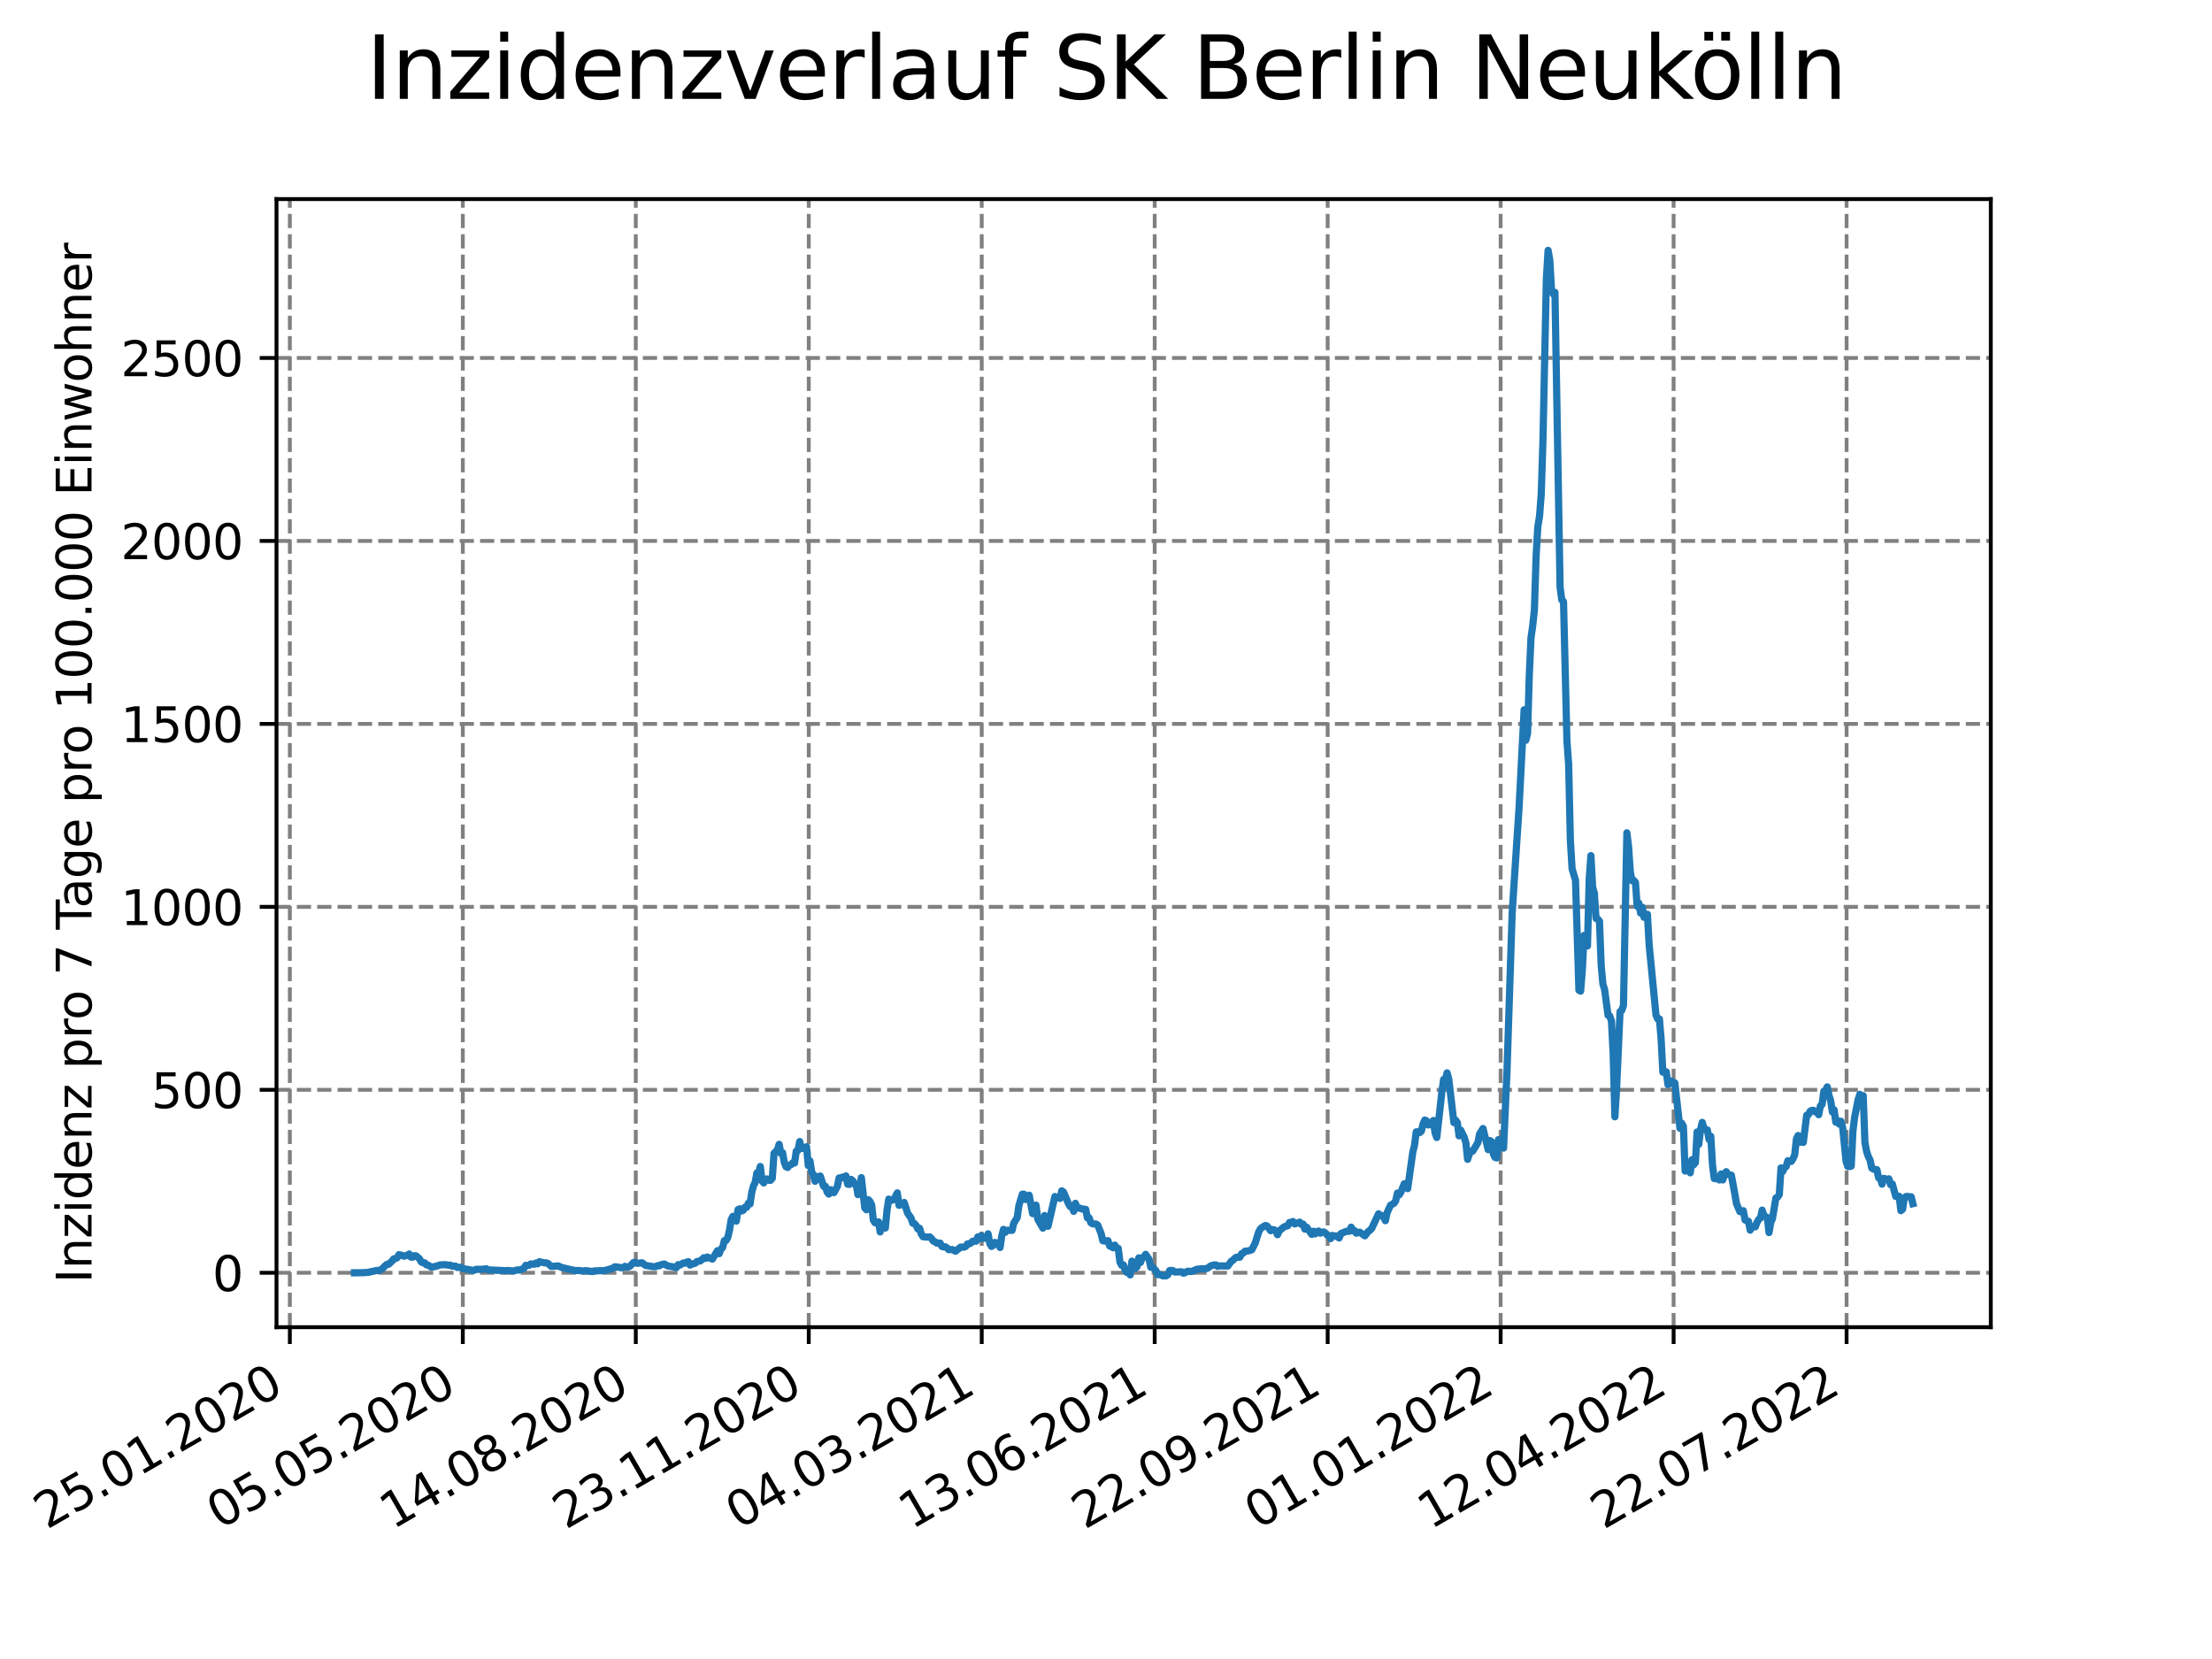 <?xml version="1.0" encoding="utf-8" standalone="no"?>
<!DOCTYPE svg PUBLIC "-//W3C//DTD SVG 1.1//EN"
  "http://www.w3.org/Graphics/SVG/1.1/DTD/svg11.dtd">
<svg xmlns:xlink="http://www.w3.org/1999/xlink" width="460.8pt" height="345.6pt" viewBox="0 0 460.8 345.6" xmlns="http://www.w3.org/2000/svg" version="1.1">
 <defs>
  <style type="text/css">*{stroke-linejoin: round; stroke-linecap: butt}</style>
 </defs>
 <g id="figure_1">
  <g id="patch_1">
   <path d="M 0 345.6 
L 460.8 345.6 
L 460.8 0 
L 0 0 
z
" style="fill: #ffffff"/>
  </g>
  <g id="axes_1">
   <g id="patch_2">
    <path d="M 57.6 276.48 
L 414.72 276.48 
L 414.72 41.472 
L 57.6 41.472 
z
" style="fill: #ffffff"/>
   </g>
   <g id="matplotlib.axis_1">
    <g id="xtick_1">
     <g id="line2d_1">
      <path d="M 60.38 276.48 
L 60.38 41.472 
" clip-path="url(#p87c8fd7c43)" style="fill: none; stroke-dasharray: 2.96,1.28; stroke-dashoffset: 0; stroke: #808080; stroke-width: 0.8"/>
     </g>
     <g id="line2d_2">
      <defs>
       <path id="m300ea847b6" d="M 0 0 
L 0 3.5 
" style="stroke: #000000; stroke-width: 0.8"/>
      </defs>
      <g>
       <use xlink:href="#m300ea847b6" x="60.38" y="276.48" style="stroke: #000000; stroke-width: 0.8"/>
      </g>
     </g>
     <g id="text_1">
      <!-- 25.01.2020 -->
      <g transform="translate(9.755 318.689)rotate(-30)scale(0.1 -0.1)">
       <defs>
        <path id="DejaVuSans-32" d="M 1228 531 
L 3431 531 
L 3431 0 
L 469 0 
L 469 531 
Q 828 903 1448 1529 
Q 2069 2156 2228 2338 
Q 2531 2678 2651 2914 
Q 2772 3150 2772 3378 
Q 2772 3750 2511 3984 
Q 2250 4219 1831 4219 
Q 1534 4219 1204 4116 
Q 875 4013 500 3803 
L 500 4441 
Q 881 4594 1212 4672 
Q 1544 4750 1819 4750 
Q 2544 4750 2975 4387 
Q 3406 4025 3406 3419 
Q 3406 3131 3298 2873 
Q 3191 2616 2906 2266 
Q 2828 2175 2409 1742 
Q 1991 1309 1228 531 
z
" transform="scale(0.016)"/>
        <path id="DejaVuSans-35" d="M 691 4666 
L 3169 4666 
L 3169 4134 
L 1269 4134 
L 1269 2991 
Q 1406 3038 1543 3061 
Q 1681 3084 1819 3084 
Q 2600 3084 3056 2656 
Q 3513 2228 3513 1497 
Q 3513 744 3044 326 
Q 2575 -91 1722 -91 
Q 1428 -91 1123 -41 
Q 819 9 494 109 
L 494 744 
Q 775 591 1075 516 
Q 1375 441 1709 441 
Q 2250 441 2565 725 
Q 2881 1009 2881 1497 
Q 2881 1984 2565 2268 
Q 2250 2553 1709 2553 
Q 1456 2553 1204 2497 
Q 953 2441 691 2322 
L 691 4666 
z
" transform="scale(0.016)"/>
        <path id="DejaVuSans-2e" d="M 684 794 
L 1344 794 
L 1344 0 
L 684 0 
L 684 794 
z
" transform="scale(0.016)"/>
        <path id="DejaVuSans-30" d="M 2034 4250 
Q 1547 4250 1301 3770 
Q 1056 3291 1056 2328 
Q 1056 1369 1301 889 
Q 1547 409 2034 409 
Q 2525 409 2770 889 
Q 3016 1369 3016 2328 
Q 3016 3291 2770 3770 
Q 2525 4250 2034 4250 
z
M 2034 4750 
Q 2819 4750 3233 4129 
Q 3647 3509 3647 2328 
Q 3647 1150 3233 529 
Q 2819 -91 2034 -91 
Q 1250 -91 836 529 
Q 422 1150 422 2328 
Q 422 3509 836 4129 
Q 1250 4750 2034 4750 
z
" transform="scale(0.016)"/>
        <path id="DejaVuSans-31" d="M 794 531 
L 1825 531 
L 1825 4091 
L 703 3866 
L 703 4441 
L 1819 4666 
L 2450 4666 
L 2450 531 
L 3481 531 
L 3481 0 
L 794 0 
L 794 531 
z
" transform="scale(0.016)"/>
       </defs>
       <use xlink:href="#DejaVuSans-32"/>
       <use xlink:href="#DejaVuSans-35" x="63.623"/>
       <use xlink:href="#DejaVuSans-2e" x="127.246"/>
       <use xlink:href="#DejaVuSans-30" x="159.033"/>
       <use xlink:href="#DejaVuSans-31" x="222.656"/>
       <use xlink:href="#DejaVuSans-2e" x="286.279"/>
       <use xlink:href="#DejaVuSans-32" x="318.066"/>
       <use xlink:href="#DejaVuSans-30" x="381.689"/>
       <use xlink:href="#DejaVuSans-32" x="445.312"/>
       <use xlink:href="#DejaVuSans-30" x="508.936"/>
      </g>
     </g>
    </g>
    <g id="xtick_2">
     <g id="line2d_3">
      <path d="M 96.413 276.48 
L 96.413 41.472 
" clip-path="url(#p87c8fd7c43)" style="fill: none; stroke-dasharray: 2.96,1.28; stroke-dashoffset: 0; stroke: #808080; stroke-width: 0.8"/>
     </g>
     <g id="line2d_4">
      <g>
       <use xlink:href="#m300ea847b6" x="96.413" y="276.48" style="stroke: #000000; stroke-width: 0.8"/>
      </g>
     </g>
     <g id="text_2">
      <!-- 05.05.2020 -->
      <g transform="translate(45.788 318.689)rotate(-30)scale(0.1 -0.1)">
       <use xlink:href="#DejaVuSans-30"/>
       <use xlink:href="#DejaVuSans-35" x="63.623"/>
       <use xlink:href="#DejaVuSans-2e" x="127.246"/>
       <use xlink:href="#DejaVuSans-30" x="159.033"/>
       <use xlink:href="#DejaVuSans-35" x="222.656"/>
       <use xlink:href="#DejaVuSans-2e" x="286.279"/>
       <use xlink:href="#DejaVuSans-32" x="318.066"/>
       <use xlink:href="#DejaVuSans-30" x="381.689"/>
       <use xlink:href="#DejaVuSans-32" x="445.312"/>
       <use xlink:href="#DejaVuSans-30" x="508.936"/>
      </g>
     </g>
    </g>
    <g id="xtick_3">
     <g id="line2d_5">
      <path d="M 132.446 276.48 
L 132.446 41.472 
" clip-path="url(#p87c8fd7c43)" style="fill: none; stroke-dasharray: 2.96,1.28; stroke-dashoffset: 0; stroke: #808080; stroke-width: 0.8"/>
     </g>
     <g id="line2d_6">
      <g>
       <use xlink:href="#m300ea847b6" x="132.446" y="276.48" style="stroke: #000000; stroke-width: 0.8"/>
      </g>
     </g>
     <g id="text_3">
      <!-- 14.08.2020 -->
      <g transform="translate(81.821 318.689)rotate(-30)scale(0.1 -0.1)">
       <defs>
        <path id="DejaVuSans-34" d="M 2419 4116 
L 825 1625 
L 2419 1625 
L 2419 4116 
z
M 2253 4666 
L 3047 4666 
L 3047 1625 
L 3713 1625 
L 3713 1100 
L 3047 1100 
L 3047 0 
L 2419 0 
L 2419 1100 
L 313 1100 
L 313 1709 
L 2253 4666 
z
" transform="scale(0.016)"/>
        <path id="DejaVuSans-38" d="M 2034 2216 
Q 1584 2216 1326 1975 
Q 1069 1734 1069 1313 
Q 1069 891 1326 650 
Q 1584 409 2034 409 
Q 2484 409 2743 651 
Q 3003 894 3003 1313 
Q 3003 1734 2745 1975 
Q 2488 2216 2034 2216 
z
M 1403 2484 
Q 997 2584 770 2862 
Q 544 3141 544 3541 
Q 544 4100 942 4425 
Q 1341 4750 2034 4750 
Q 2731 4750 3128 4425 
Q 3525 4100 3525 3541 
Q 3525 3141 3298 2862 
Q 3072 2584 2669 2484 
Q 3125 2378 3379 2068 
Q 3634 1759 3634 1313 
Q 3634 634 3220 271 
Q 2806 -91 2034 -91 
Q 1263 -91 848 271 
Q 434 634 434 1313 
Q 434 1759 690 2068 
Q 947 2378 1403 2484 
z
M 1172 3481 
Q 1172 3119 1398 2916 
Q 1625 2713 2034 2713 
Q 2441 2713 2670 2916 
Q 2900 3119 2900 3481 
Q 2900 3844 2670 4047 
Q 2441 4250 2034 4250 
Q 1625 4250 1398 4047 
Q 1172 3844 1172 3481 
z
" transform="scale(0.016)"/>
       </defs>
       <use xlink:href="#DejaVuSans-31"/>
       <use xlink:href="#DejaVuSans-34" x="63.623"/>
       <use xlink:href="#DejaVuSans-2e" x="127.246"/>
       <use xlink:href="#DejaVuSans-30" x="159.033"/>
       <use xlink:href="#DejaVuSans-38" x="222.656"/>
       <use xlink:href="#DejaVuSans-2e" x="286.279"/>
       <use xlink:href="#DejaVuSans-32" x="318.066"/>
       <use xlink:href="#DejaVuSans-30" x="381.689"/>
       <use xlink:href="#DejaVuSans-32" x="445.312"/>
       <use xlink:href="#DejaVuSans-30" x="508.936"/>
      </g>
     </g>
    </g>
    <g id="xtick_4">
     <g id="line2d_7">
      <path d="M 168.479 276.48 
L 168.479 41.472 
" clip-path="url(#p87c8fd7c43)" style="fill: none; stroke-dasharray: 2.96,1.28; stroke-dashoffset: 0; stroke: #808080; stroke-width: 0.8"/>
     </g>
     <g id="line2d_8">
      <g>
       <use xlink:href="#m300ea847b6" x="168.479" y="276.48" style="stroke: #000000; stroke-width: 0.8"/>
      </g>
     </g>
     <g id="text_4">
      <!-- 23.11.2020 -->
      <g transform="translate(117.854 318.689)rotate(-30)scale(0.1 -0.1)">
       <defs>
        <path id="DejaVuSans-33" d="M 2597 2516 
Q 3050 2419 3304 2112 
Q 3559 1806 3559 1356 
Q 3559 666 3084 287 
Q 2609 -91 1734 -91 
Q 1441 -91 1130 -33 
Q 819 25 488 141 
L 488 750 
Q 750 597 1062 519 
Q 1375 441 1716 441 
Q 2309 441 2620 675 
Q 2931 909 2931 1356 
Q 2931 1769 2642 2001 
Q 2353 2234 1838 2234 
L 1294 2234 
L 1294 2753 
L 1863 2753 
Q 2328 2753 2575 2939 
Q 2822 3125 2822 3475 
Q 2822 3834 2567 4026 
Q 2313 4219 1838 4219 
Q 1578 4219 1281 4162 
Q 984 4106 628 3988 
L 628 4550 
Q 988 4650 1302 4700 
Q 1616 4750 1894 4750 
Q 2613 4750 3031 4423 
Q 3450 4097 3450 3541 
Q 3450 3153 3228 2886 
Q 3006 2619 2597 2516 
z
" transform="scale(0.016)"/>
       </defs>
       <use xlink:href="#DejaVuSans-32"/>
       <use xlink:href="#DejaVuSans-33" x="63.623"/>
       <use xlink:href="#DejaVuSans-2e" x="127.246"/>
       <use xlink:href="#DejaVuSans-31" x="159.033"/>
       <use xlink:href="#DejaVuSans-31" x="222.656"/>
       <use xlink:href="#DejaVuSans-2e" x="286.279"/>
       <use xlink:href="#DejaVuSans-32" x="318.066"/>
       <use xlink:href="#DejaVuSans-30" x="381.689"/>
       <use xlink:href="#DejaVuSans-32" x="445.312"/>
       <use xlink:href="#DejaVuSans-30" x="508.936"/>
      </g>
     </g>
    </g>
    <g id="xtick_5">
     <g id="line2d_9">
      <path d="M 204.512 276.48 
L 204.512 41.472 
" clip-path="url(#p87c8fd7c43)" style="fill: none; stroke-dasharray: 2.96,1.28; stroke-dashoffset: 0; stroke: #808080; stroke-width: 0.8"/>
     </g>
     <g id="line2d_10">
      <g>
       <use xlink:href="#m300ea847b6" x="204.512" y="276.48" style="stroke: #000000; stroke-width: 0.8"/>
      </g>
     </g>
     <g id="text_5">
      <!-- 04.03.2021 -->
      <g transform="translate(153.887 318.689)rotate(-30)scale(0.1 -0.1)">
       <use xlink:href="#DejaVuSans-30"/>
       <use xlink:href="#DejaVuSans-34" x="63.623"/>
       <use xlink:href="#DejaVuSans-2e" x="127.246"/>
       <use xlink:href="#DejaVuSans-30" x="159.033"/>
       <use xlink:href="#DejaVuSans-33" x="222.656"/>
       <use xlink:href="#DejaVuSans-2e" x="286.279"/>
       <use xlink:href="#DejaVuSans-32" x="318.066"/>
       <use xlink:href="#DejaVuSans-30" x="381.689"/>
       <use xlink:href="#DejaVuSans-32" x="445.312"/>
       <use xlink:href="#DejaVuSans-31" x="508.936"/>
      </g>
     </g>
    </g>
    <g id="xtick_6">
     <g id="line2d_11">
      <path d="M 240.545 276.48 
L 240.545 41.472 
" clip-path="url(#p87c8fd7c43)" style="fill: none; stroke-dasharray: 2.96,1.28; stroke-dashoffset: 0; stroke: #808080; stroke-width: 0.8"/>
     </g>
     <g id="line2d_12">
      <g>
       <use xlink:href="#m300ea847b6" x="240.545" y="276.48" style="stroke: #000000; stroke-width: 0.8"/>
      </g>
     </g>
     <g id="text_6">
      <!-- 13.06.2021 -->
      <g transform="translate(189.92 318.689)rotate(-30)scale(0.1 -0.1)">
       <defs>
        <path id="DejaVuSans-36" d="M 2113 2584 
Q 1688 2584 1439 2293 
Q 1191 2003 1191 1497 
Q 1191 994 1439 701 
Q 1688 409 2113 409 
Q 2538 409 2786 701 
Q 3034 994 3034 1497 
Q 3034 2003 2786 2293 
Q 2538 2584 2113 2584 
z
M 3366 4563 
L 3366 3988 
Q 3128 4100 2886 4159 
Q 2644 4219 2406 4219 
Q 1781 4219 1451 3797 
Q 1122 3375 1075 2522 
Q 1259 2794 1537 2939 
Q 1816 3084 2150 3084 
Q 2853 3084 3261 2657 
Q 3669 2231 3669 1497 
Q 3669 778 3244 343 
Q 2819 -91 2113 -91 
Q 1303 -91 875 529 
Q 447 1150 447 2328 
Q 447 3434 972 4092 
Q 1497 4750 2381 4750 
Q 2619 4750 2861 4703 
Q 3103 4656 3366 4563 
z
" transform="scale(0.016)"/>
       </defs>
       <use xlink:href="#DejaVuSans-31"/>
       <use xlink:href="#DejaVuSans-33" x="63.623"/>
       <use xlink:href="#DejaVuSans-2e" x="127.246"/>
       <use xlink:href="#DejaVuSans-30" x="159.033"/>
       <use xlink:href="#DejaVuSans-36" x="222.656"/>
       <use xlink:href="#DejaVuSans-2e" x="286.279"/>
       <use xlink:href="#DejaVuSans-32" x="318.066"/>
       <use xlink:href="#DejaVuSans-30" x="381.689"/>
       <use xlink:href="#DejaVuSans-32" x="445.312"/>
       <use xlink:href="#DejaVuSans-31" x="508.936"/>
      </g>
     </g>
    </g>
    <g id="xtick_7">
     <g id="line2d_13">
      <path d="M 276.578 276.48 
L 276.578 41.472 
" clip-path="url(#p87c8fd7c43)" style="fill: none; stroke-dasharray: 2.96,1.28; stroke-dashoffset: 0; stroke: #808080; stroke-width: 0.8"/>
     </g>
     <g id="line2d_14">
      <g>
       <use xlink:href="#m300ea847b6" x="276.578" y="276.48" style="stroke: #000000; stroke-width: 0.8"/>
      </g>
     </g>
     <g id="text_7">
      <!-- 22.09.2021 -->
      <g transform="translate(225.953 318.689)rotate(-30)scale(0.1 -0.1)">
       <defs>
        <path id="DejaVuSans-39" d="M 703 97 
L 703 672 
Q 941 559 1184 500 
Q 1428 441 1663 441 
Q 2288 441 2617 861 
Q 2947 1281 2994 2138 
Q 2813 1869 2534 1725 
Q 2256 1581 1919 1581 
Q 1219 1581 811 2004 
Q 403 2428 403 3163 
Q 403 3881 828 4315 
Q 1253 4750 1959 4750 
Q 2769 4750 3195 4129 
Q 3622 3509 3622 2328 
Q 3622 1225 3098 567 
Q 2575 -91 1691 -91 
Q 1453 -91 1209 -44 
Q 966 3 703 97 
z
M 1959 2075 
Q 2384 2075 2632 2365 
Q 2881 2656 2881 3163 
Q 2881 3666 2632 3958 
Q 2384 4250 1959 4250 
Q 1534 4250 1286 3958 
Q 1038 3666 1038 3163 
Q 1038 2656 1286 2365 
Q 1534 2075 1959 2075 
z
" transform="scale(0.016)"/>
       </defs>
       <use xlink:href="#DejaVuSans-32"/>
       <use xlink:href="#DejaVuSans-32" x="63.623"/>
       <use xlink:href="#DejaVuSans-2e" x="127.246"/>
       <use xlink:href="#DejaVuSans-30" x="159.033"/>
       <use xlink:href="#DejaVuSans-39" x="222.656"/>
       <use xlink:href="#DejaVuSans-2e" x="286.279"/>
       <use xlink:href="#DejaVuSans-32" x="318.066"/>
       <use xlink:href="#DejaVuSans-30" x="381.689"/>
       <use xlink:href="#DejaVuSans-32" x="445.312"/>
       <use xlink:href="#DejaVuSans-31" x="508.936"/>
      </g>
     </g>
    </g>
    <g id="xtick_8">
     <g id="line2d_15">
      <path d="M 312.611 276.48 
L 312.611 41.472 
" clip-path="url(#p87c8fd7c43)" style="fill: none; stroke-dasharray: 2.96,1.28; stroke-dashoffset: 0; stroke: #808080; stroke-width: 0.8"/>
     </g>
     <g id="line2d_16">
      <g>
       <use xlink:href="#m300ea847b6" x="312.611" y="276.48" style="stroke: #000000; stroke-width: 0.8"/>
      </g>
     </g>
     <g id="text_8">
      <!-- 01.01.2022 -->
      <g transform="translate(261.986 318.689)rotate(-30)scale(0.1 -0.1)">
       <use xlink:href="#DejaVuSans-30"/>
       <use xlink:href="#DejaVuSans-31" x="63.623"/>
       <use xlink:href="#DejaVuSans-2e" x="127.246"/>
       <use xlink:href="#DejaVuSans-30" x="159.033"/>
       <use xlink:href="#DejaVuSans-31" x="222.656"/>
       <use xlink:href="#DejaVuSans-2e" x="286.279"/>
       <use xlink:href="#DejaVuSans-32" x="318.066"/>
       <use xlink:href="#DejaVuSans-30" x="381.689"/>
       <use xlink:href="#DejaVuSans-32" x="445.312"/>
       <use xlink:href="#DejaVuSans-32" x="508.936"/>
      </g>
     </g>
    </g>
    <g id="xtick_9">
     <g id="line2d_17">
      <path d="M 348.644 276.48 
L 348.644 41.472 
" clip-path="url(#p87c8fd7c43)" style="fill: none; stroke-dasharray: 2.96,1.28; stroke-dashoffset: 0; stroke: #808080; stroke-width: 0.8"/>
     </g>
     <g id="line2d_18">
      <g>
       <use xlink:href="#m300ea847b6" x="348.644" y="276.48" style="stroke: #000000; stroke-width: 0.8"/>
      </g>
     </g>
     <g id="text_9">
      <!-- 12.04.2022 -->
      <g transform="translate(298.019 318.689)rotate(-30)scale(0.1 -0.1)">
       <use xlink:href="#DejaVuSans-31"/>
       <use xlink:href="#DejaVuSans-32" x="63.623"/>
       <use xlink:href="#DejaVuSans-2e" x="127.246"/>
       <use xlink:href="#DejaVuSans-30" x="159.033"/>
       <use xlink:href="#DejaVuSans-34" x="222.656"/>
       <use xlink:href="#DejaVuSans-2e" x="286.279"/>
       <use xlink:href="#DejaVuSans-32" x="318.066"/>
       <use xlink:href="#DejaVuSans-30" x="381.689"/>
       <use xlink:href="#DejaVuSans-32" x="445.312"/>
       <use xlink:href="#DejaVuSans-32" x="508.936"/>
      </g>
     </g>
    </g>
    <g id="xtick_10">
     <g id="line2d_19">
      <path d="M 384.678 276.48 
L 384.678 41.472 
" clip-path="url(#p87c8fd7c43)" style="fill: none; stroke-dasharray: 2.96,1.28; stroke-dashoffset: 0; stroke: #808080; stroke-width: 0.8"/>
     </g>
     <g id="line2d_20">
      <g>
       <use xlink:href="#m300ea847b6" x="384.678" y="276.48" style="stroke: #000000; stroke-width: 0.8"/>
      </g>
     </g>
     <g id="text_10">
      <!-- 22.07.2022 -->
      <g transform="translate(334.052 318.689)rotate(-30)scale(0.1 -0.1)">
       <defs>
        <path id="DejaVuSans-37" d="M 525 4666 
L 3525 4666 
L 3525 4397 
L 1831 0 
L 1172 0 
L 2766 4134 
L 525 4134 
L 525 4666 
z
" transform="scale(0.016)"/>
       </defs>
       <use xlink:href="#DejaVuSans-32"/>
       <use xlink:href="#DejaVuSans-32" x="63.623"/>
       <use xlink:href="#DejaVuSans-2e" x="127.246"/>
       <use xlink:href="#DejaVuSans-30" x="159.033"/>
       <use xlink:href="#DejaVuSans-37" x="222.656"/>
       <use xlink:href="#DejaVuSans-2e" x="286.279"/>
       <use xlink:href="#DejaVuSans-32" x="318.066"/>
       <use xlink:href="#DejaVuSans-30" x="381.689"/>
       <use xlink:href="#DejaVuSans-32" x="445.312"/>
       <use xlink:href="#DejaVuSans-32" x="508.936"/>
      </g>
     </g>
    </g>
   </g>
   <g id="matplotlib.axis_2">
    <g id="ytick_1">
     <g id="line2d_21">
      <path d="M 57.6 265.148 
L 414.72 265.148 
" clip-path="url(#p87c8fd7c43)" style="fill: none; stroke-dasharray: 2.96,1.28; stroke-dashoffset: 0; stroke: #808080; stroke-width: 0.8"/>
     </g>
     <g id="line2d_22">
      <defs>
       <path id="m65f286b28d" d="M 0 0 
L -3.5 0 
" style="stroke: #000000; stroke-width: 0.8"/>
      </defs>
      <g>
       <use xlink:href="#m65f286b28d" x="57.6" y="265.148" style="stroke: #000000; stroke-width: 0.8"/>
      </g>
     </g>
     <g id="text_11">
      <!-- 0 -->
      <g transform="translate(44.237 268.948)scale(0.1 -0.1)">
       <use xlink:href="#DejaVuSans-30"/>
      </g>
     </g>
    </g>
    <g id="ytick_2">
     <g id="line2d_23">
      <path d="M 57.6 227.032 
L 414.72 227.032 
" clip-path="url(#p87c8fd7c43)" style="fill: none; stroke-dasharray: 2.96,1.28; stroke-dashoffset: 0; stroke: #808080; stroke-width: 0.8"/>
     </g>
     <g id="line2d_24">
      <g>
       <use xlink:href="#m65f286b28d" x="57.6" y="227.032" style="stroke: #000000; stroke-width: 0.8"/>
      </g>
     </g>
     <g id="text_12">
      <!-- 500 -->
      <g transform="translate(31.512 230.832)scale(0.1 -0.1)">
       <use xlink:href="#DejaVuSans-35"/>
       <use xlink:href="#DejaVuSans-30" x="63.623"/>
       <use xlink:href="#DejaVuSans-30" x="127.246"/>
      </g>
     </g>
    </g>
    <g id="ytick_3">
     <g id="line2d_25">
      <path d="M 57.6 188.916 
L 414.72 188.916 
" clip-path="url(#p87c8fd7c43)" style="fill: none; stroke-dasharray: 2.96,1.28; stroke-dashoffset: 0; stroke: #808080; stroke-width: 0.8"/>
     </g>
     <g id="line2d_26">
      <g>
       <use xlink:href="#m65f286b28d" x="57.6" y="188.916" style="stroke: #000000; stroke-width: 0.8"/>
      </g>
     </g>
     <g id="text_13">
      <!-- 1000 -->
      <g transform="translate(25.15 192.715)scale(0.1 -0.1)">
       <use xlink:href="#DejaVuSans-31"/>
       <use xlink:href="#DejaVuSans-30" x="63.623"/>
       <use xlink:href="#DejaVuSans-30" x="127.246"/>
       <use xlink:href="#DejaVuSans-30" x="190.869"/>
      </g>
     </g>
    </g>
    <g id="ytick_4">
     <g id="line2d_27">
      <path d="M 57.6 150.8 
L 414.72 150.8 
" clip-path="url(#p87c8fd7c43)" style="fill: none; stroke-dasharray: 2.96,1.28; stroke-dashoffset: 0; stroke: #808080; stroke-width: 0.8"/>
     </g>
     <g id="line2d_28">
      <g>
       <use xlink:href="#m65f286b28d" x="57.6" y="150.8" style="stroke: #000000; stroke-width: 0.8"/>
      </g>
     </g>
     <g id="text_14">
      <!-- 1500 -->
      <g transform="translate(25.15 154.599)scale(0.1 -0.1)">
       <use xlink:href="#DejaVuSans-31"/>
       <use xlink:href="#DejaVuSans-35" x="63.623"/>
       <use xlink:href="#DejaVuSans-30" x="127.246"/>
       <use xlink:href="#DejaVuSans-30" x="190.869"/>
      </g>
     </g>
    </g>
    <g id="ytick_5">
     <g id="line2d_29">
      <path d="M 57.6 112.684 
L 414.72 112.684 
" clip-path="url(#p87c8fd7c43)" style="fill: none; stroke-dasharray: 2.96,1.28; stroke-dashoffset: 0; stroke: #808080; stroke-width: 0.8"/>
     </g>
     <g id="line2d_30">
      <g>
       <use xlink:href="#m65f286b28d" x="57.6" y="112.684" style="stroke: #000000; stroke-width: 0.8"/>
      </g>
     </g>
     <g id="text_15">
      <!-- 2000 -->
      <g transform="translate(25.15 116.483)scale(0.1 -0.1)">
       <use xlink:href="#DejaVuSans-32"/>
       <use xlink:href="#DejaVuSans-30" x="63.623"/>
       <use xlink:href="#DejaVuSans-30" x="127.246"/>
       <use xlink:href="#DejaVuSans-30" x="190.869"/>
      </g>
     </g>
    </g>
    <g id="ytick_6">
     <g id="line2d_31">
      <path d="M 57.6 74.568 
L 414.72 74.568 
" clip-path="url(#p87c8fd7c43)" style="fill: none; stroke-dasharray: 2.96,1.28; stroke-dashoffset: 0; stroke: #808080; stroke-width: 0.8"/>
     </g>
     <g id="line2d_32">
      <g>
       <use xlink:href="#m65f286b28d" x="57.6" y="74.568" style="stroke: #000000; stroke-width: 0.8"/>
      </g>
     </g>
     <g id="text_16">
      <!-- 2500 -->
      <g transform="translate(25.15 78.367)scale(0.1 -0.1)">
       <use xlink:href="#DejaVuSans-32"/>
       <use xlink:href="#DejaVuSans-35" x="63.623"/>
       <use xlink:href="#DejaVuSans-30" x="127.246"/>
       <use xlink:href="#DejaVuSans-30" x="190.869"/>
      </g>
     </g>
    </g>
    <g id="text_17">
     <!-- Inzidenz pro 7 Tage pro 100.000 Einwohner -->
     <g transform="translate(19.07 267.301)rotate(-90)scale(0.1 -0.1)">
      <defs>
       <path id="DejaVuSans-49" d="M 628 4666 
L 1259 4666 
L 1259 0 
L 628 0 
L 628 4666 
z
" transform="scale(0.016)"/>
       <path id="DejaVuSans-6e" d="M 3513 2113 
L 3513 0 
L 2938 0 
L 2938 2094 
Q 2938 2591 2744 2837 
Q 2550 3084 2163 3084 
Q 1697 3084 1428 2787 
Q 1159 2491 1159 1978 
L 1159 0 
L 581 0 
L 581 3500 
L 1159 3500 
L 1159 2956 
Q 1366 3272 1645 3428 
Q 1925 3584 2291 3584 
Q 2894 3584 3203 3211 
Q 3513 2838 3513 2113 
z
" transform="scale(0.016)"/>
       <path id="DejaVuSans-7a" d="M 353 3500 
L 3084 3500 
L 3084 2975 
L 922 459 
L 3084 459 
L 3084 0 
L 275 0 
L 275 525 
L 2438 3041 
L 353 3041 
L 353 3500 
z
" transform="scale(0.016)"/>
       <path id="DejaVuSans-69" d="M 603 3500 
L 1178 3500 
L 1178 0 
L 603 0 
L 603 3500 
z
M 603 4863 
L 1178 4863 
L 1178 4134 
L 603 4134 
L 603 4863 
z
" transform="scale(0.016)"/>
       <path id="DejaVuSans-64" d="M 2906 2969 
L 2906 4863 
L 3481 4863 
L 3481 0 
L 2906 0 
L 2906 525 
Q 2725 213 2448 61 
Q 2172 -91 1784 -91 
Q 1150 -91 751 415 
Q 353 922 353 1747 
Q 353 2572 751 3078 
Q 1150 3584 1784 3584 
Q 2172 3584 2448 3432 
Q 2725 3281 2906 2969 
z
M 947 1747 
Q 947 1113 1208 752 
Q 1469 391 1925 391 
Q 2381 391 2643 752 
Q 2906 1113 2906 1747 
Q 2906 2381 2643 2742 
Q 2381 3103 1925 3103 
Q 1469 3103 1208 2742 
Q 947 2381 947 1747 
z
" transform="scale(0.016)"/>
       <path id="DejaVuSans-65" d="M 3597 1894 
L 3597 1613 
L 953 1613 
Q 991 1019 1311 708 
Q 1631 397 2203 397 
Q 2534 397 2845 478 
Q 3156 559 3463 722 
L 3463 178 
Q 3153 47 2828 -22 
Q 2503 -91 2169 -91 
Q 1331 -91 842 396 
Q 353 884 353 1716 
Q 353 2575 817 3079 
Q 1281 3584 2069 3584 
Q 2775 3584 3186 3129 
Q 3597 2675 3597 1894 
z
M 3022 2063 
Q 3016 2534 2758 2815 
Q 2500 3097 2075 3097 
Q 1594 3097 1305 2825 
Q 1016 2553 972 2059 
L 3022 2063 
z
" transform="scale(0.016)"/>
       <path id="DejaVuSans-20" transform="scale(0.016)"/>
       <path id="DejaVuSans-70" d="M 1159 525 
L 1159 -1331 
L 581 -1331 
L 581 3500 
L 1159 3500 
L 1159 2969 
Q 1341 3281 1617 3432 
Q 1894 3584 2278 3584 
Q 2916 3584 3314 3078 
Q 3713 2572 3713 1747 
Q 3713 922 3314 415 
Q 2916 -91 2278 -91 
Q 1894 -91 1617 61 
Q 1341 213 1159 525 
z
M 3116 1747 
Q 3116 2381 2855 2742 
Q 2594 3103 2138 3103 
Q 1681 3103 1420 2742 
Q 1159 2381 1159 1747 
Q 1159 1113 1420 752 
Q 1681 391 2138 391 
Q 2594 391 2855 752 
Q 3116 1113 3116 1747 
z
" transform="scale(0.016)"/>
       <path id="DejaVuSans-72" d="M 2631 2963 
Q 2534 3019 2420 3045 
Q 2306 3072 2169 3072 
Q 1681 3072 1420 2755 
Q 1159 2438 1159 1844 
L 1159 0 
L 581 0 
L 581 3500 
L 1159 3500 
L 1159 2956 
Q 1341 3275 1631 3429 
Q 1922 3584 2338 3584 
Q 2397 3584 2469 3576 
Q 2541 3569 2628 3553 
L 2631 2963 
z
" transform="scale(0.016)"/>
       <path id="DejaVuSans-6f" d="M 1959 3097 
Q 1497 3097 1228 2736 
Q 959 2375 959 1747 
Q 959 1119 1226 758 
Q 1494 397 1959 397 
Q 2419 397 2687 759 
Q 2956 1122 2956 1747 
Q 2956 2369 2687 2733 
Q 2419 3097 1959 3097 
z
M 1959 3584 
Q 2709 3584 3137 3096 
Q 3566 2609 3566 1747 
Q 3566 888 3137 398 
Q 2709 -91 1959 -91 
Q 1206 -91 779 398 
Q 353 888 353 1747 
Q 353 2609 779 3096 
Q 1206 3584 1959 3584 
z
" transform="scale(0.016)"/>
       <path id="DejaVuSans-54" d="M -19 4666 
L 3928 4666 
L 3928 4134 
L 2272 4134 
L 2272 0 
L 1638 0 
L 1638 4134 
L -19 4134 
L -19 4666 
z
" transform="scale(0.016)"/>
       <path id="DejaVuSans-61" d="M 2194 1759 
Q 1497 1759 1228 1600 
Q 959 1441 959 1056 
Q 959 750 1161 570 
Q 1363 391 1709 391 
Q 2188 391 2477 730 
Q 2766 1069 2766 1631 
L 2766 1759 
L 2194 1759 
z
M 3341 1997 
L 3341 0 
L 2766 0 
L 2766 531 
Q 2569 213 2275 61 
Q 1981 -91 1556 -91 
Q 1019 -91 701 211 
Q 384 513 384 1019 
Q 384 1609 779 1909 
Q 1175 2209 1959 2209 
L 2766 2209 
L 2766 2266 
Q 2766 2663 2505 2880 
Q 2244 3097 1772 3097 
Q 1472 3097 1187 3025 
Q 903 2953 641 2809 
L 641 3341 
Q 956 3463 1253 3523 
Q 1550 3584 1831 3584 
Q 2591 3584 2966 3190 
Q 3341 2797 3341 1997 
z
" transform="scale(0.016)"/>
       <path id="DejaVuSans-67" d="M 2906 1791 
Q 2906 2416 2648 2759 
Q 2391 3103 1925 3103 
Q 1463 3103 1205 2759 
Q 947 2416 947 1791 
Q 947 1169 1205 825 
Q 1463 481 1925 481 
Q 2391 481 2648 825 
Q 2906 1169 2906 1791 
z
M 3481 434 
Q 3481 -459 3084 -895 
Q 2688 -1331 1869 -1331 
Q 1566 -1331 1297 -1286 
Q 1028 -1241 775 -1147 
L 775 -588 
Q 1028 -725 1275 -790 
Q 1522 -856 1778 -856 
Q 2344 -856 2625 -561 
Q 2906 -266 2906 331 
L 2906 616 
Q 2728 306 2450 153 
Q 2172 0 1784 0 
Q 1141 0 747 490 
Q 353 981 353 1791 
Q 353 2603 747 3093 
Q 1141 3584 1784 3584 
Q 2172 3584 2450 3431 
Q 2728 3278 2906 2969 
L 2906 3500 
L 3481 3500 
L 3481 434 
z
" transform="scale(0.016)"/>
       <path id="DejaVuSans-45" d="M 628 4666 
L 3578 4666 
L 3578 4134 
L 1259 4134 
L 1259 2753 
L 3481 2753 
L 3481 2222 
L 1259 2222 
L 1259 531 
L 3634 531 
L 3634 0 
L 628 0 
L 628 4666 
z
" transform="scale(0.016)"/>
       <path id="DejaVuSans-77" d="M 269 3500 
L 844 3500 
L 1563 769 
L 2278 3500 
L 2956 3500 
L 3675 769 
L 4391 3500 
L 4966 3500 
L 4050 0 
L 3372 0 
L 2619 2869 
L 1863 0 
L 1184 0 
L 269 3500 
z
" transform="scale(0.016)"/>
       <path id="DejaVuSans-68" d="M 3513 2113 
L 3513 0 
L 2938 0 
L 2938 2094 
Q 2938 2591 2744 2837 
Q 2550 3084 2163 3084 
Q 1697 3084 1428 2787 
Q 1159 2491 1159 1978 
L 1159 0 
L 581 0 
L 581 4863 
L 1159 4863 
L 1159 2956 
Q 1366 3272 1645 3428 
Q 1925 3584 2291 3584 
Q 2894 3584 3203 3211 
Q 3513 2838 3513 2113 
z
" transform="scale(0.016)"/>
      </defs>
      <use xlink:href="#DejaVuSans-49"/>
      <use xlink:href="#DejaVuSans-6e" x="29.492"/>
      <use xlink:href="#DejaVuSans-7a" x="92.871"/>
      <use xlink:href="#DejaVuSans-69" x="145.361"/>
      <use xlink:href="#DejaVuSans-64" x="173.145"/>
      <use xlink:href="#DejaVuSans-65" x="236.621"/>
      <use xlink:href="#DejaVuSans-6e" x="298.145"/>
      <use xlink:href="#DejaVuSans-7a" x="361.523"/>
      <use xlink:href="#DejaVuSans-20" x="414.014"/>
      <use xlink:href="#DejaVuSans-70" x="445.801"/>
      <use xlink:href="#DejaVuSans-72" x="509.277"/>
      <use xlink:href="#DejaVuSans-6f" x="548.141"/>
      <use xlink:href="#DejaVuSans-20" x="609.322"/>
      <use xlink:href="#DejaVuSans-37" x="641.109"/>
      <use xlink:href="#DejaVuSans-20" x="704.732"/>
      <use xlink:href="#DejaVuSans-54" x="736.52"/>
      <use xlink:href="#DejaVuSans-61" x="781.104"/>
      <use xlink:href="#DejaVuSans-67" x="842.383"/>
      <use xlink:href="#DejaVuSans-65" x="905.859"/>
      <use xlink:href="#DejaVuSans-20" x="967.383"/>
      <use xlink:href="#DejaVuSans-70" x="999.17"/>
      <use xlink:href="#DejaVuSans-72" x="1062.646"/>
      <use xlink:href="#DejaVuSans-6f" x="1101.51"/>
      <use xlink:href="#DejaVuSans-20" x="1162.691"/>
      <use xlink:href="#DejaVuSans-31" x="1194.479"/>
      <use xlink:href="#DejaVuSans-30" x="1258.102"/>
      <use xlink:href="#DejaVuSans-30" x="1321.725"/>
      <use xlink:href="#DejaVuSans-2e" x="1385.348"/>
      <use xlink:href="#DejaVuSans-30" x="1417.135"/>
      <use xlink:href="#DejaVuSans-30" x="1480.758"/>
      <use xlink:href="#DejaVuSans-30" x="1544.381"/>
      <use xlink:href="#DejaVuSans-20" x="1608.004"/>
      <use xlink:href="#DejaVuSans-45" x="1639.791"/>
      <use xlink:href="#DejaVuSans-69" x="1702.975"/>
      <use xlink:href="#DejaVuSans-6e" x="1730.758"/>
      <use xlink:href="#DejaVuSans-77" x="1794.137"/>
      <use xlink:href="#DejaVuSans-6f" x="1875.924"/>
      <use xlink:href="#DejaVuSans-68" x="1937.105"/>
      <use xlink:href="#DejaVuSans-6e" x="2000.484"/>
      <use xlink:href="#DejaVuSans-65" x="2063.863"/>
      <use xlink:href="#DejaVuSans-72" x="2125.387"/>
     </g>
    </g>
   </g>
   <g id="line2d_33">
    <path d="M 73.833 265.148 
L 75.617 265.125 
L 76.687 265.056 
L 78.471 264.661 
L 78.827 264.684 
L 79.541 264.406 
L 80.254 263.664 
L 80.611 263.386 
L 80.968 263.362 
L 81.682 262.69 
L 82.038 262.226 
L 82.395 262.179 
L 82.752 261.994 
L 83.109 261.368 
L 83.822 261.53 
L 84.179 261.692 
L 84.892 261.484 
L 85.249 261.229 
L 85.606 261.878 
L 85.963 261.878 
L 86.319 261.576 
L 86.676 261.623 
L 87.39 262.226 
L 87.746 262.875 
L 88.103 263.061 
L 88.46 263.061 
L 88.817 263.478 
L 89.174 263.548 
L 89.887 263.989 
L 90.957 263.757 
L 91.671 263.502 
L 92.741 263.455 
L 93.455 263.571 
L 93.811 263.548 
L 94.168 263.757 
L 94.882 263.757 
L 95.239 264.035 
L 95.952 263.989 
L 96.309 264.244 
L 97.736 264.499 
L 98.449 264.638 
L 98.806 264.615 
L 99.163 264.429 
L 100.233 264.429 
L 101.303 264.313 
L 101.66 264.522 
L 105.228 264.708 
L 105.941 264.661 
L 106.655 264.754 
L 107.012 264.754 
L 107.725 264.545 
L 108.082 264.592 
L 108.796 264.36 
L 109.152 264.221 
L 109.509 263.594 
L 109.866 263.641 
L 110.223 263.571 
L 110.579 263.293 
L 111.293 263.362 
L 111.65 263.107 
L 112.006 263.27 
L 112.363 262.829 
L 113.433 263.084 
L 113.79 263.061 
L 114.147 263.2 
L 114.861 263.826 
L 116.288 263.71 
L 117.001 264.035 
L 119.142 264.545 
L 119.855 264.684 
L 120.569 264.661 
L 121.282 264.754 
L 121.639 264.777 
L 121.996 264.684 
L 123.423 264.893 
L 123.78 264.754 
L 125.92 264.684 
L 126.634 264.499 
L 127.704 264.174 
L 128.061 263.896 
L 128.774 263.965 
L 129.488 264.105 
L 129.845 264.035 
L 130.201 263.803 
L 130.558 263.989 
L 130.915 263.942 
L 131.272 263.734 
L 131.985 262.991 
L 132.342 262.945 
L 132.699 263.177 
L 133.769 263.061 
L 134.482 263.618 
L 136.266 263.896 
L 136.623 263.849 
L 136.98 263.664 
L 137.337 263.687 
L 137.693 263.455 
L 138.407 263.316 
L 139.12 263.734 
L 140.191 263.896 
L 140.904 264.081 
L 141.261 263.455 
L 141.618 263.548 
L 142.331 263.107 
L 142.688 263.154 
L 143.045 262.922 
L 143.402 262.829 
L 143.758 263.548 
L 144.115 263.339 
L 144.829 263.154 
L 145.185 262.806 
L 145.899 262.667 
L 146.612 262.017 
L 146.969 262.156 
L 147.326 261.855 
L 148.396 262.295 
L 149.467 260.533 
L 149.823 261.159 
L 150.18 260.231 
L 150.537 259.883 
L 150.894 258.445 
L 151.25 258.422 
L 151.607 257.796 
L 151.964 256.288 
L 152.321 254.061 
L 152.677 253.389 
L 153.034 253.737 
L 153.391 254.386 
L 153.748 251.974 
L 154.104 251.812 
L 154.461 252.275 
L 154.818 252.136 
L 155.175 251.487 
L 155.532 251.51 
L 155.888 250.652 
L 156.245 250.814 
L 156.602 248.425 
L 156.959 247.034 
L 157.315 246.338 
L 157.672 244.343 
L 158.029 244.343 
L 158.386 242.998 
L 158.742 246.013 
L 159.099 246.43 
L 159.456 245.642 
L 159.813 245.595 
L 160.169 245.874 
L 160.526 245.874 
L 160.883 245.456 
L 161.24 240.261 
L 161.953 239.542 
L 162.31 238.382 
L 162.667 240.284 
L 163.024 240.122 
L 163.38 242.14 
L 163.737 243.044 
L 164.094 243.206 
L 164.451 242.719 
L 164.807 242.603 
L 165.164 242.232 
L 165.521 242.279 
L 165.878 239.797 
L 166.234 239.658 
L 166.591 237.802 
L 166.948 239.217 
L 167.661 239.217 
L 168.018 238.892 
L 168.375 242.812 
L 168.732 241.838 
L 169.089 244.111 
L 169.445 244.737 
L 169.802 246.083 
L 170.159 245.085 
L 170.516 245.526 
L 170.872 244.992 
L 171.586 247.15 
L 171.943 247.126 
L 172.299 248.332 
L 172.656 248.75 
L 173.013 247.822 
L 173.37 248.309 
L 173.726 248.448 
L 174.44 247.15 
L 174.797 245.387 
L 175.153 245.387 
L 175.51 245.201 
L 175.867 245.387 
L 176.224 244.969 
L 176.581 246.686 
L 176.937 246.732 
L 177.294 245.688 
L 177.651 245.967 
L 178.008 246.686 
L 178.364 246.686 
L 178.721 248.866 
L 179.435 245.317 
L 180.148 251.626 
L 180.505 252.02 
L 180.862 249.91 
L 181.218 250.258 
L 181.575 250.977 
L 181.932 254.177 
L 182.289 254.734 
L 182.646 254.757 
L 183.002 254.525 
L 183.359 256.636 
L 183.716 255.082 
L 184.073 255.731 
L 184.429 255.824 
L 184.786 252.09 
L 185.143 249.794 
L 185.5 250.026 
L 185.856 250.026 
L 186.213 249.886 
L 186.927 248.495 
L 187.283 251.093 
L 187.997 250.884 
L 188.354 250.49 
L 189.067 252.716 
L 189.781 253.737 
L 190.138 254.804 
L 190.494 254.896 
L 190.851 255.291 
L 191.208 256.033 
L 191.565 255.871 
L 191.921 257.077 
L 192.278 257.633 
L 192.992 257.703 
L 193.705 257.68 
L 194.062 258.028 
L 194.419 258.538 
L 194.775 258.677 
L 195.132 258.955 
L 195.846 258.955 
L 196.203 259.651 
L 196.559 259.767 
L 196.916 259.721 
L 197.273 259.953 
L 197.63 260.324 
L 198.343 260.301 
L 199.057 260.649 
L 200.127 259.79 
L 200.84 259.814 
L 201.197 259.628 
L 201.554 259.118 
L 201.911 259.118 
L 202.267 258.932 
L 202.624 258.561 
L 203.338 258.561 
L 203.695 257.657 
L 204.051 258.074 
L 204.408 257.425 
L 204.765 257.981 
L 205.478 257.935 
L 205.835 257.03 
L 206.192 259.071 
L 206.549 259.651 
L 206.905 259.443 
L 207.262 258.816 
L 207.619 258.979 
L 207.976 258.932 
L 208.332 259.883 
L 208.689 257.448 
L 209.046 256.103 
L 209.403 256.729 
L 209.76 256.288 
L 210.83 256.311 
L 211.187 254.804 
L 211.9 253.644 
L 212.257 251.139 
L 212.97 248.773 
L 213.327 248.773 
L 213.684 249.886 
L 214.041 249.747 
L 214.397 248.982 
L 215.111 252.809 
L 215.468 252.855 
L 215.824 251.046 
L 216.181 253.969 
L 217.252 255.847 
L 217.608 253.226 
L 217.965 253.899 
L 218.322 255.453 
L 219.749 249.26 
L 220.106 249.562 
L 220.462 249.399 
L 220.819 249.655 
L 221.176 248.077 
L 221.533 248.309 
L 222.603 250.814 
L 222.96 251.371 
L 223.317 251.371 
L 223.673 252.345 
L 224.03 250.675 
L 224.387 251.649 
L 224.744 251.626 
L 225.457 251.858 
L 226.171 251.928 
L 226.527 253.714 
L 226.884 253.69 
L 227.241 254.711 
L 227.598 254.943 
L 228.311 254.989 
L 228.668 255.198 
L 229.381 256.961 
L 229.738 258.468 
L 230.095 258.538 
L 230.809 258.445 
L 231.165 259.582 
L 231.522 259.674 
L 231.879 259.93 
L 232.236 259.373 
L 232.592 259.999 
L 232.949 260.046 
L 233.306 262.922 
L 233.663 263.594 
L 234.019 263.502 
L 234.376 264.592 
L 234.733 265.079 
L 235.09 264.963 
L 235.446 265.589 
L 235.803 262.713 
L 236.16 263.177 
L 236.517 264.221 
L 236.874 263.873 
L 237.23 262.04 
L 237.587 262.991 
L 237.944 261.971 
L 238.301 261.878 
L 238.657 261.298 
L 239.371 262.342 
L 239.728 263.989 
L 240.084 263.942 
L 240.798 264.708 
L 241.155 265.519 
L 241.868 265.566 
L 242.225 265.775 
L 242.939 265.775 
L 243.295 265.519 
L 243.652 264.684 
L 244.009 264.638 
L 244.366 264.708 
L 244.722 264.986 
L 246.149 264.94 
L 246.506 265.218 
L 246.863 265.148 
L 247.22 264.893 
L 247.576 264.8 
L 247.933 264.893 
L 248.29 264.847 
L 249.36 264.406 
L 250.431 264.29 
L 250.787 264.337 
L 251.501 264.221 
L 252.214 263.71 
L 252.928 263.502 
L 253.285 263.502 
L 253.641 263.803 
L 253.998 263.71 
L 255.782 263.734 
L 256.496 262.736 
L 256.852 262.551 
L 257.209 262.133 
L 257.566 261.901 
L 258.279 261.901 
L 258.636 261.182 
L 258.993 261.043 
L 259.35 260.649 
L 260.063 260.579 
L 260.777 260.347 
L 261.49 258.932 
L 262.204 256.659 
L 262.56 255.987 
L 262.917 255.685 
L 263.631 255.291 
L 263.988 255.43 
L 264.701 256.381 
L 265.058 256.149 
L 265.415 256.195 
L 265.771 256.427 
L 266.128 257.216 
L 266.485 256.427 
L 267.198 255.824 
L 267.555 255.546 
L 268.269 255.337 
L 268.625 254.665 
L 268.982 254.641 
L 269.339 254.456 
L 269.696 254.966 
L 270.766 254.595 
L 271.123 255.082 
L 271.48 255.012 
L 271.836 256.056 
L 272.193 255.639 
L 273.263 257.146 
L 273.62 256.497 
L 273.977 257.03 
L 274.334 256.566 
L 274.69 256.45 
L 275.047 256.891 
L 275.404 256.682 
L 275.761 256.636 
L 276.117 256.845 
L 276.474 257.285 
L 276.831 257.471 
L 277.188 258.028 
L 277.545 257.355 
L 277.901 257.494 
L 278.258 257.448 
L 278.972 257.889 
L 279.328 256.984 
L 280.399 256.52 
L 281.112 256.497 
L 281.469 255.639 
L 281.826 256.381 
L 282.182 256.358 
L 282.539 256.891 
L 283.253 256.682 
L 284.323 257.448 
L 285.037 256.52 
L 285.393 256.288 
L 285.75 255.917 
L 287.177 252.855 
L 287.534 253.18 
L 287.891 253.226 
L 288.247 253.598 
L 288.604 254.293 
L 288.961 252.623 
L 289.674 251.069 
L 290.388 250.675 
L 290.745 250.165 
L 291.102 248.541 
L 291.458 248.935 
L 291.815 248.402 
L 292.529 246.593 
L 292.885 247.289 
L 293.242 247.613 
L 294.312 240.006 
L 294.669 238.591 
L 295.026 235.784 
L 295.383 235.761 
L 295.739 235.947 
L 296.096 235.645 
L 296.453 234.114 
L 296.81 233.326 
L 297.167 233.488 
L 297.523 234.346 
L 297.88 234.277 
L 298.237 233.998 
L 298.594 233.418 
L 298.95 235.993 
L 299.307 236.967 
L 300.377 227.388 
L 300.734 224.86 
L 301.091 225.022 
L 301.448 223.491 
L 301.804 224.79 
L 302.875 233.859 
L 303.231 233.349 
L 303.588 233.859 
L 303.945 236.619 
L 304.302 235.436 
L 305.015 236.921 
L 305.372 238.081 
L 305.729 241.513 
L 306.086 240.423 
L 306.442 239.866 
L 306.799 239.797 
L 307.869 238.034 
L 308.226 236.225 
L 308.94 235.088 
L 310.01 239.495 
L 310.367 237.593 
L 310.724 237.849 
L 311.08 240.377 
L 311.437 241.119 
L 311.794 241.212 
L 312.151 237.408 
L 313.221 239.171 
L 313.934 223.236 
L 315.005 190.37 
L 315.718 179.306 
L 316.432 168.544 
L 317.502 147.854 
L 317.859 154.21 
L 318.216 152.818 
L 318.572 140.896 
L 318.929 132.917 
L 319.286 130.412 
L 319.643 127.072 
L 319.999 115.869 
L 320.356 109.699 
L 320.713 107.566 
L 321.07 102.927 
L 321.426 91.724 
L 322.14 58.022 
L 322.497 52.154 
L 322.853 54.195 
L 323.21 60.388 
L 323.567 61.246 
L 323.924 60.898 
L 324.994 122.34 
L 325.351 124.985 
L 325.708 125.333 
L 326.421 154.326 
L 326.778 159.243 
L 327.135 174.969 
L 327.491 180.976 
L 328.205 183.365 
L 328.918 206.281 
L 329.275 206.467 
L 329.632 201.967 
L 329.989 194.869 
L 330.345 196.423 
L 330.702 197.05 
L 331.059 183.11 
L 331.416 178.239 
L 331.773 184.803 
L 332.129 186.055 
L 332.486 191.344 
L 332.843 191.46 
L 333.2 191.9 
L 333.556 201.109 
L 333.913 204.982 
L 334.27 206.165 
L 334.983 211.5 
L 335.34 211.639 
L 335.697 212.683 
L 336.054 219.548 
L 336.41 232.653 
L 336.767 226.785 
L 337.481 210.734 
L 337.838 210.502 
L 338.194 209.505 
L 338.908 173.484 
L 339.265 176.407 
L 339.621 181.625 
L 339.978 183.458 
L 340.335 183.388 
L 340.692 183.806 
L 341.048 188.792 
L 341.405 188.143 
L 341.762 190.207 
L 342.119 189.001 
L 342.475 191.089 
L 342.832 190.555 
L 343.189 190.462 
L 343.546 196.841 
L 344.973 211.453 
L 345.33 212.265 
L 345.686 212.265 
L 346.043 216.463 
L 346.4 223.352 
L 346.757 223.19 
L 347.113 223.282 
L 347.47 225.973 
L 347.827 225.695 
L 348.184 225.208 
L 348.54 225.787 
L 348.897 225.579 
L 349.967 235.042 
L 350.324 233.975 
L 350.681 234.648 
L 351.038 243.949 
L 351.395 242.905 
L 351.751 242.743 
L 352.108 244.32 
L 352.465 241.583 
L 352.822 242.65 
L 353.178 242.186 
L 353.535 235.807 
L 353.892 238.382 
L 354.249 235.32 
L 354.605 233.813 
L 354.962 234.996 
L 355.319 235.344 
L 355.676 235.39 
L 356.032 237.385 
L 356.389 236.712 
L 356.746 242.719 
L 357.103 245.503 
L 357.459 245.549 
L 357.816 245.48 
L 358.173 245.804 
L 358.53 244.552 
L 358.887 245.804 
L 359.243 244.645 
L 359.6 244.088 
L 359.957 244.645 
L 360.67 244.807 
L 361.384 248.657 
L 361.741 250.745 
L 362.454 252.415 
L 363.168 252.206 
L 363.524 254.131 
L 363.881 254.34 
L 364.238 254.409 
L 364.595 256.265 
L 364.952 255.592 
L 365.665 255.569 
L 366.022 254.618 
L 366.379 254.015 
L 366.735 253.737 
L 367.092 252.09 
L 367.449 253.25 
L 368.162 253.621 
L 368.519 256.775 
L 368.876 254.665 
L 369.233 253.876 
L 369.946 249.562 
L 370.303 249.376 
L 370.66 248.843 
L 371.017 243.299 
L 371.373 244.041 
L 371.73 243.253 
L 372.087 243.021 
L 372.444 241.792 
L 373.157 241.954 
L 373.514 241.397 
L 373.871 240.562 
L 374.227 237.246 
L 374.584 236.55 
L 374.941 237.965 
L 375.298 237.895 
L 375.654 237.988 
L 376.368 232.328 
L 376.725 232.212 
L 377.081 231.493 
L 377.438 231.308 
L 377.795 231.308 
L 378.152 231.632 
L 378.509 231.493 
L 378.865 232.212 
L 379.222 230.38 
L 379.579 230.055 
L 379.936 227.318 
L 380.292 227.156 
L 380.649 226.414 
L 381.006 228.2 
L 381.363 229.29 
L 381.719 231.656 
L 382.076 231.192 
L 382.433 233.766 
L 382.79 233.395 
L 383.146 234.161 
L 383.503 233.581 
L 383.86 234.903 
L 384.574 241.954 
L 384.93 242.998 
L 385.287 243.021 
L 385.644 242.928 
L 386.001 235.599 
L 386.357 232.746 
L 387.071 229.127 
L 387.428 227.968 
L 387.784 228.292 
L 388.141 228.246 
L 388.498 237.988 
L 388.855 239.89 
L 389.211 240.957 
L 389.568 241.652 
L 389.925 243.322 
L 390.282 243.554 
L 390.995 243.67 
L 391.352 245.364 
L 391.709 245.503 
L 392.066 246.686 
L 392.422 245.48 
L 393.136 245.665 
L 393.493 245.572 
L 393.849 246.802 
L 394.206 246.639 
L 394.92 249.237 
L 395.276 249.167 
L 395.633 249.214 
L 395.99 252.206 
L 396.347 251.904 
L 396.703 249.562 
L 397.06 249.26 
L 397.417 249.237 
L 397.774 249.33 
L 398.131 249.307 
L 398.487 250.745 
L 398.487 250.745 
" clip-path="url(#p87c8fd7c43)" style="fill: none; stroke: #1f77b4; stroke-width: 1.5; stroke-linecap: square"/>
   </g>
   <g id="patch_3">
    <path d="M 57.6 276.48 
L 57.6 41.472 
" style="fill: none; stroke: #000000; stroke-width: 0.8; stroke-linejoin: miter; stroke-linecap: square"/>
   </g>
   <g id="patch_4">
    <path d="M 414.72 276.48 
L 414.72 41.472 
" style="fill: none; stroke: #000000; stroke-width: 0.8; stroke-linejoin: miter; stroke-linecap: square"/>
   </g>
   <g id="patch_5">
    <path d="M 57.6 276.48 
L 414.72 276.48 
" style="fill: none; stroke: #000000; stroke-width: 0.8; stroke-linejoin: miter; stroke-linecap: square"/>
   </g>
   <g id="patch_6">
    <path d="M 57.6 41.472 
L 414.72 41.472 
" style="fill: none; stroke: #000000; stroke-width: 0.8; stroke-linejoin: miter; stroke-linecap: square"/>
   </g>
  </g>
  <g id="text_18">
   <!-- Inzidenzverlauf SK Berlin Neukölln -->
   <g transform="translate(76.302 20.589)scale(0.18 -0.18)">
    <defs>
     <path id="DejaVuSans-76" d="M 191 3500 
L 800 3500 
L 1894 563 
L 2988 3500 
L 3597 3500 
L 2284 0 
L 1503 0 
L 191 3500 
z
" transform="scale(0.016)"/>
     <path id="DejaVuSans-6c" d="M 603 4863 
L 1178 4863 
L 1178 0 
L 603 0 
L 603 4863 
z
" transform="scale(0.016)"/>
     <path id="DejaVuSans-75" d="M 544 1381 
L 544 3500 
L 1119 3500 
L 1119 1403 
Q 1119 906 1312 657 
Q 1506 409 1894 409 
Q 2359 409 2629 706 
Q 2900 1003 2900 1516 
L 2900 3500 
L 3475 3500 
L 3475 0 
L 2900 0 
L 2900 538 
Q 2691 219 2414 64 
Q 2138 -91 1772 -91 
Q 1169 -91 856 284 
Q 544 659 544 1381 
z
M 1991 3584 
L 1991 3584 
z
" transform="scale(0.016)"/>
     <path id="DejaVuSans-66" d="M 2375 4863 
L 2375 4384 
L 1825 4384 
Q 1516 4384 1395 4259 
Q 1275 4134 1275 3809 
L 1275 3500 
L 2222 3500 
L 2222 3053 
L 1275 3053 
L 1275 0 
L 697 0 
L 697 3053 
L 147 3053 
L 147 3500 
L 697 3500 
L 697 3744 
Q 697 4328 969 4595 
Q 1241 4863 1831 4863 
L 2375 4863 
z
" transform="scale(0.016)"/>
     <path id="DejaVuSans-53" d="M 3425 4513 
L 3425 3897 
Q 3066 4069 2747 4153 
Q 2428 4238 2131 4238 
Q 1616 4238 1336 4038 
Q 1056 3838 1056 3469 
Q 1056 3159 1242 3001 
Q 1428 2844 1947 2747 
L 2328 2669 
Q 3034 2534 3370 2195 
Q 3706 1856 3706 1288 
Q 3706 609 3251 259 
Q 2797 -91 1919 -91 
Q 1588 -91 1214 -16 
Q 841 59 441 206 
L 441 856 
Q 825 641 1194 531 
Q 1563 422 1919 422 
Q 2459 422 2753 634 
Q 3047 847 3047 1241 
Q 3047 1584 2836 1778 
Q 2625 1972 2144 2069 
L 1759 2144 
Q 1053 2284 737 2584 
Q 422 2884 422 3419 
Q 422 4038 858 4394 
Q 1294 4750 2059 4750 
Q 2388 4750 2728 4690 
Q 3069 4631 3425 4513 
z
" transform="scale(0.016)"/>
     <path id="DejaVuSans-4b" d="M 628 4666 
L 1259 4666 
L 1259 2694 
L 3353 4666 
L 4166 4666 
L 1850 2491 
L 4331 0 
L 3500 0 
L 1259 2247 
L 1259 0 
L 628 0 
L 628 4666 
z
" transform="scale(0.016)"/>
     <path id="DejaVuSans-42" d="M 1259 2228 
L 1259 519 
L 2272 519 
Q 2781 519 3026 730 
Q 3272 941 3272 1375 
Q 3272 1813 3026 2020 
Q 2781 2228 2272 2228 
L 1259 2228 
z
M 1259 4147 
L 1259 2741 
L 2194 2741 
Q 2656 2741 2882 2914 
Q 3109 3088 3109 3444 
Q 3109 3797 2882 3972 
Q 2656 4147 2194 4147 
L 1259 4147 
z
M 628 4666 
L 2241 4666 
Q 2963 4666 3353 4366 
Q 3744 4066 3744 3513 
Q 3744 3084 3544 2831 
Q 3344 2578 2956 2516 
Q 3422 2416 3680 2098 
Q 3938 1781 3938 1306 
Q 3938 681 3513 340 
Q 3088 0 2303 0 
L 628 0 
L 628 4666 
z
" transform="scale(0.016)"/>
     <path id="DejaVuSans-4e" d="M 628 4666 
L 1478 4666 
L 3547 763 
L 3547 4666 
L 4159 4666 
L 4159 0 
L 3309 0 
L 1241 3903 
L 1241 0 
L 628 0 
L 628 4666 
z
" transform="scale(0.016)"/>
     <path id="DejaVuSans-6b" d="M 581 4863 
L 1159 4863 
L 1159 1991 
L 2875 3500 
L 3609 3500 
L 1753 1863 
L 3688 0 
L 2938 0 
L 1159 1709 
L 1159 0 
L 581 0 
L 581 4863 
z
" transform="scale(0.016)"/>
     <path id="DejaVuSans-f6" d="M 1959 3097 
Q 1497 3097 1228 2736 
Q 959 2375 959 1747 
Q 959 1119 1226 758 
Q 1494 397 1959 397 
Q 2419 397 2687 759 
Q 2956 1122 2956 1747 
Q 2956 2369 2687 2733 
Q 2419 3097 1959 3097 
z
M 1959 3584 
Q 2709 3584 3137 3096 
Q 3566 2609 3566 1747 
Q 3566 888 3137 398 
Q 2709 -91 1959 -91 
Q 1206 -91 779 398 
Q 353 888 353 1747 
Q 353 2609 779 3096 
Q 1206 3584 1959 3584 
z
M 2254 4850 
L 2888 4850 
L 2888 4219 
L 2254 4219 
L 2254 4850 
z
M 1032 4850 
L 1666 4850 
L 1666 4219 
L 1032 4219 
L 1032 4850 
z
" transform="scale(0.016)"/>
    </defs>
    <use xlink:href="#DejaVuSans-49"/>
    <use xlink:href="#DejaVuSans-6e" x="29.492"/>
    <use xlink:href="#DejaVuSans-7a" x="92.871"/>
    <use xlink:href="#DejaVuSans-69" x="145.361"/>
    <use xlink:href="#DejaVuSans-64" x="173.145"/>
    <use xlink:href="#DejaVuSans-65" x="236.621"/>
    <use xlink:href="#DejaVuSans-6e" x="298.145"/>
    <use xlink:href="#DejaVuSans-7a" x="361.523"/>
    <use xlink:href="#DejaVuSans-76" x="414.014"/>
    <use xlink:href="#DejaVuSans-65" x="473.193"/>
    <use xlink:href="#DejaVuSans-72" x="534.717"/>
    <use xlink:href="#DejaVuSans-6c" x="575.83"/>
    <use xlink:href="#DejaVuSans-61" x="603.613"/>
    <use xlink:href="#DejaVuSans-75" x="664.893"/>
    <use xlink:href="#DejaVuSans-66" x="728.271"/>
    <use xlink:href="#DejaVuSans-20" x="763.477"/>
    <use xlink:href="#DejaVuSans-53" x="795.264"/>
    <use xlink:href="#DejaVuSans-4b" x="858.74"/>
    <use xlink:href="#DejaVuSans-20" x="924.316"/>
    <use xlink:href="#DejaVuSans-42" x="956.104"/>
    <use xlink:href="#DejaVuSans-65" x="1024.707"/>
    <use xlink:href="#DejaVuSans-72" x="1086.23"/>
    <use xlink:href="#DejaVuSans-6c" x="1127.344"/>
    <use xlink:href="#DejaVuSans-69" x="1155.127"/>
    <use xlink:href="#DejaVuSans-6e" x="1182.91"/>
    <use xlink:href="#DejaVuSans-20" x="1246.289"/>
    <use xlink:href="#DejaVuSans-4e" x="1278.076"/>
    <use xlink:href="#DejaVuSans-65" x="1352.881"/>
    <use xlink:href="#DejaVuSans-75" x="1414.404"/>
    <use xlink:href="#DejaVuSans-6b" x="1477.783"/>
    <use xlink:href="#DejaVuSans-f6" x="1532.068"/>
    <use xlink:href="#DejaVuSans-6c" x="1593.25"/>
    <use xlink:href="#DejaVuSans-6c" x="1621.033"/>
    <use xlink:href="#DejaVuSans-6e" x="1648.816"/>
   </g>
  </g>
 </g>
 <defs>
  <clipPath id="p87c8fd7c43">
   <rect x="57.6" y="41.472" width="357.12" height="235.008"/>
  </clipPath>
 </defs>
</svg>

